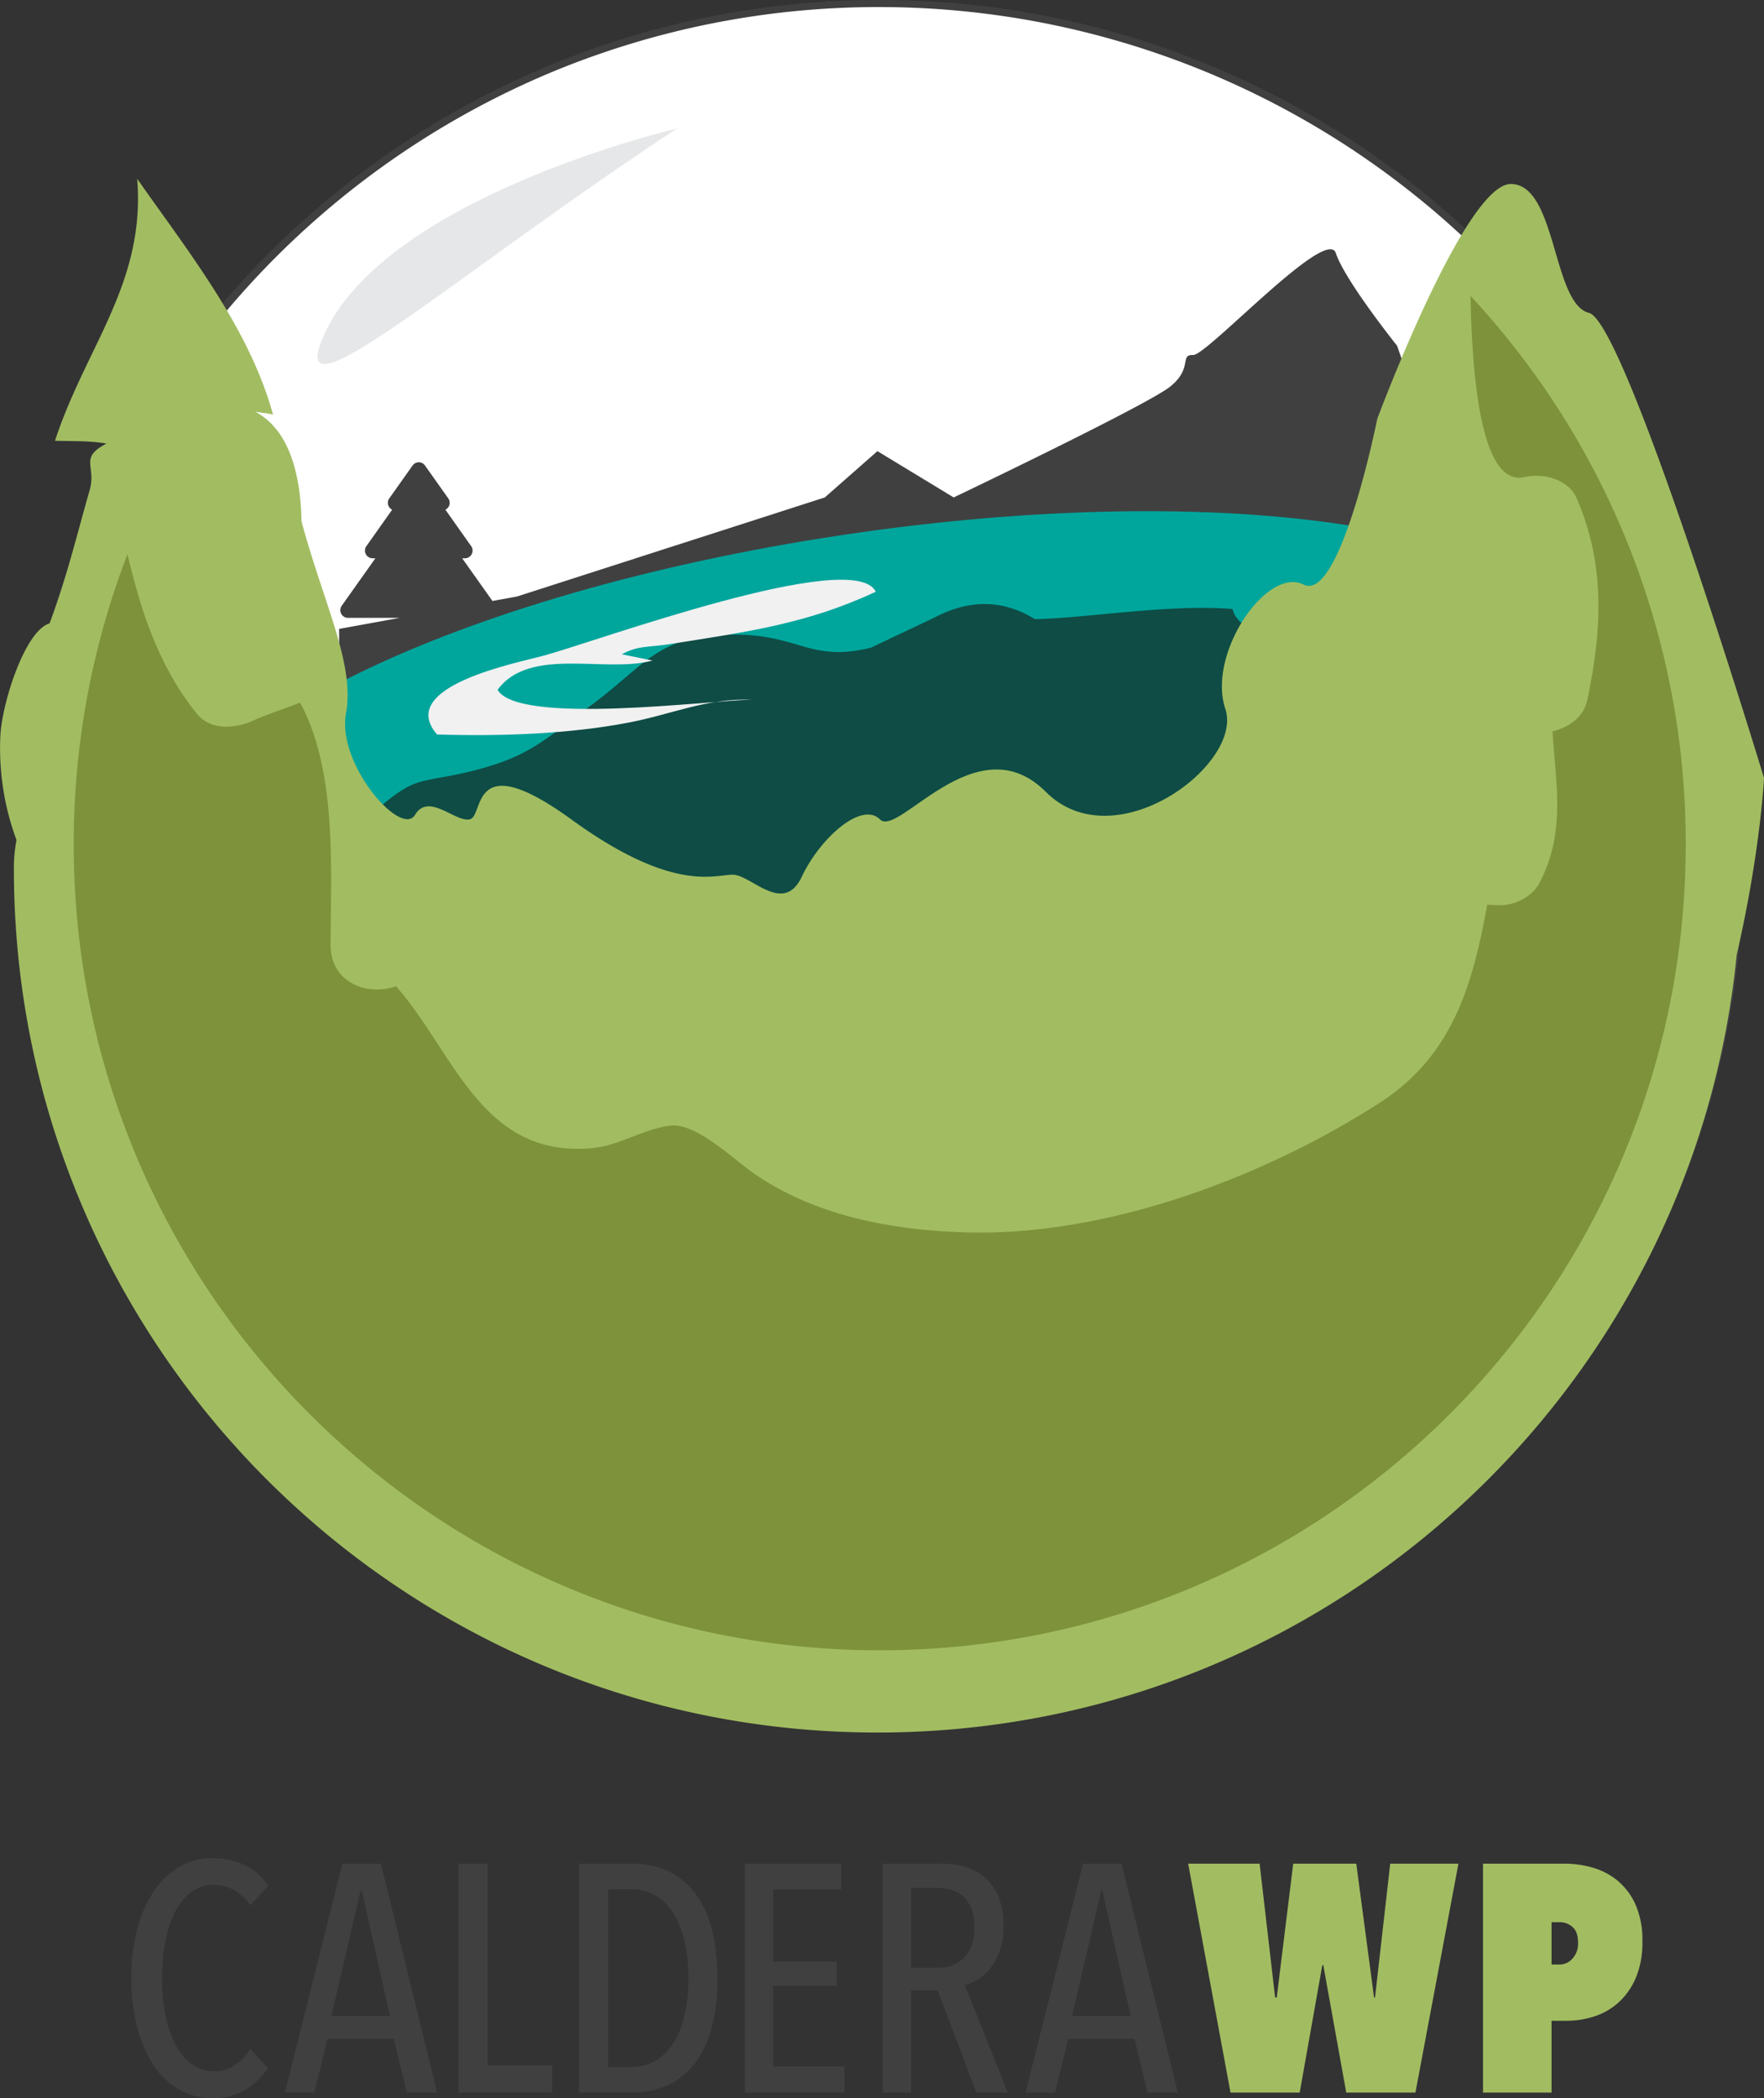 <svg id="caldera-globe" xmlns="http://www.w3.org/2000/svg" viewBox="0 0 499.237 593.711"><rect x="0" y="0" width="499.237" height="593.711" fill="#333333" stroke="none"/><defs><style>.cls-1{fill:#404041;}.cls-2{fill:#a2bd61;}.cls-3{fill:#fff;}.cls-4{fill:#00a69c;}.cls-5{fill:#0e4c45;}.cls-6{fill:#f1f1f2;}.cls-7{fill:#7e923c;}.cls-8{fill:#e6e7e8;}</style></defs><title>globe-with-calderawp</title><path class="cls-1" d="M69.843,594.522a17.656,17.656,0,0,1-9.332,2.334,18.578,18.578,0,0,1-9.699-2.563,21.786,21.786,0,0,1-7.229-7.136,36.208,36.208,0,0,1-4.483-10.751,55.187,55.187,0,0,1-1.555-13.496,54.214,54.214,0,0,1,1.601-13.541,35.551,35.551,0,0,1,4.575-10.751,22.549,22.549,0,0,1,7.228-7.092,18.18,18.18,0,0,1,9.562-2.562,21.167,21.167,0,0,1,9.058,1.921,16.486,16.486,0,0,1,6.771,5.857l-5.124,5.581a13.383,13.383,0,0,0-4.667-4.346,11.86,11.86,0,0,0-5.673-1.419,10.367,10.367,0,0,0-6.496,2.105,16.026,16.026,0,0,0-4.529,5.672,32.082,32.082,0,0,0-2.699,8.373,54.402,54.402,0,0,0-.915,10.202,53.661,53.661,0,0,0,.915,10.156,31.66,31.66,0,0,0,2.745,8.372,16.094,16.094,0,0,0,4.621,5.719,10.549,10.549,0,0,0,6.542,2.104,10.167,10.167,0,0,0,5.993-1.83,14.238,14.238,0,0,0,4.163-4.483l4.94,5.398a19.356,19.356,0,0,1-6.313,6.176" transform="translate(-0.381 -3.144)"/><path class="cls-1" d="M115.501,595.3l-3.66-15.189H93.084l-3.751,15.189h-8.326l16.286-64.781h10.888l15.92,64.781Zm-12.718-57.095h-.366l-8.236,35.409h16.562Z" transform="translate(-0.381 -3.144)"/><polygon class="cls-1" points="129.759 592.155 129.759 527.375 137.994 527.375 137.994 584.468 156.293 584.468 156.293 592.155 129.759 592.155"/><path class="cls-1" d="M203.428,563.001q0,15.738-6.405,24.018-6.403,8.281-17.933,8.281H164.267V530.52h14.914q11.529,0,17.888,8.326,6.358,8.327,6.359,24.155m-8.234,0a44.932,44.932,0,0,0-1.231-11.163,24.768,24.768,0,0,0-3.372-7.868,14.269,14.269,0,0,0-5.103-4.667,13.438,13.438,0,0,0-6.334-1.556h-6.651v50.324h6.651a13.414,13.414,0,0,0,6.334-1.555,14.239,14.239,0,0,0,5.103-4.666,24.778,24.778,0,0,0,3.372-7.824,43.928,43.928,0,0,0,1.231-11.025" transform="translate(-0.381 -3.144)"/><polygon class="cls-1" points="210.823 592.155 210.823 527.375 238.09 527.375 238.09 534.694 218.783 534.694 218.783 555.098 236.808 555.098 236.808 561.961 218.783 561.961 218.783 584.744 239.005 584.744 239.005 592.155 210.823 592.155"/><path class="cls-1" d="M276.717,595.3l-10.98-28.913h-7.503v28.913h-8.051v-64.781h16.788a23.156,23.156,0,0,1,6.744.96,14.776,14.776,0,0,1,5.55,3.066,14.427,14.427,0,0,1,3.761,5.49,21.601,21.601,0,0,1,1.377,8.144,20.868,20.868,0,0,1-1.019,6.862,17.054,17.054,0,0,1-2.64,4.986,13.653,13.653,0,0,1-3.555,3.248,11.571,11.571,0,0,1-3.766,1.556l12.17,30.469Zm-.549-46.803a13.766,13.766,0,0,0-.915-5.42,9.42,9.42,0,0,0-2.379-3.398,8.227,8.227,0,0,0-3.386-1.791,14.993,14.993,0,0,0-3.842-.506h-7.412v22.599h7.595a9.872,9.872,0,0,0,7.503-2.985q2.835-2.985,2.836-8.499" transform="translate(-0.381 -3.144)"/><path class="cls-1" d="M325.118,595.3l-3.66-15.189H302.701l-3.751,15.189h-8.326l16.286-64.781h10.887l15.921,64.781Zm-12.718-57.095h-.366l-8.237,35.409H320.36Z" transform="translate(-0.381 -3.144)"/><polygon class="cls-2" points="367.832 592.155 348.252 592.155 336.266 527.375 356.486 527.375 360.878 565.255 361.336 565.255 366.002 527.375 383.844 527.375 388.877 565.255 389.151 565.255 393.451 527.375 412.758 527.375 400.588 592.155 381.008 592.155 374.512 556.104 374.237 556.104 367.832 592.155"/><path class="cls-2" d="M439.49,574.987v20.313h-19.397v-64.781h23.149a28.846,28.846,0,0,1,7.777,1.098,19.473,19.473,0,0,1,7.091,3.66,18.79,18.79,0,0,1,5.124,6.771,24.833,24.833,0,0,1,1.967,10.522,25.441,25.441,0,0,1-1.876,10.293,19.953,19.953,0,0,1-4.895,6.954,18.822,18.822,0,0,1-6.862,3.935,25.291,25.291,0,0,1-7.777,1.235Zm0-27.907v11.986h2.379a4.814,4.814,0,0,0,3.522-1.66,6.232,6.232,0,0,0,1.602-4.517q0-3.135-1.602-4.472a5.372,5.372,0,0,0-3.522-1.337Z" transform="translate(-0.381 -3.144)"/><path class="cls-3" d="M249.358,490.921a243.388,243.388,0,0,1-172.103-415.49,243.389,243.389,0,1,1,344.206,344.202,241.796,241.796,0,0,1-172.103,71.288" transform="translate(-0.381 -3.144)"/><path class="cls-1" d="M249.358,5.144a242.452,242.452,0,0,1,94.348,465.729A242.452,242.452,0,0,1,155.01,24.192,240.868,240.868,0,0,1,249.358,5.144m0-2c-134.972,0-244.39,109.416-244.39,244.387s109.418,244.389,244.39,244.389,244.39-109.418,244.39-244.389S384.33,3.144,249.358,3.144" transform="translate(-0.381 -3.144)"/><path class="cls-1" d="M395.789,101.003s-14.742-18.408-17.35-26.227c-2.602-7.817-36.482,29.007-40.392,28.834-3.907-.167,0,3.742-6.515,8.955-6.514,5.21-61.244,31.346-61.244,31.346l-21.582-13.103-14.899,13.103-87.101,28.03-6.956,1.267-8.564-12.076h.792a2.181,2.181,0,0,0,1.914-1.194,2.159,2.159,0,0,0-.159-2.235l-7.3-10.328a2.201,2.201,0,0,0,.973-.942,2.171,2.171,0,0,0-.149-2.241l-6.608-9.324a2.135,2.135,0,0,0-3.497,0l-6.611,9.324a2.159,2.159,0,0,0-.141,2.241,2.125,2.125,0,0,0,.969.942l-7.296,10.314a2.184,2.184,0,0,0,1.746,3.443h.796l-9.531,13.44a2.177,2.177,0,0,0,1.751,3.418h14.636l-17.114,3.116v44.821l119.205,70.36,213.696-99.027Z" transform="translate(-0.381 -3.144)"/><path class="cls-4" d="M51.326,245.94c5.645,34.061,98.588,48.39,207.596,31.998,109.008-16.393,192.807-57.294,187.169-91.356-5.649-34.061-98.588-48.386-207.596-31.994-109.008,16.39-192.808,57.291-187.169,91.352" transform="translate(-0.381 -3.144)"/><path class="cls-5" d="M104.502,260.351c-13.713-9.08-7.315-19.836,3.44-28.916,10.379-8.754,11.474-6.677,24.693-9.787,17.466-4.108,21.614-9.047,34.461-18.477,16.572-12.157,19.668-21.106,42.819-20.426,17.024.502,20.469,7.783,36.971,3.673q8.955-4.246,17.908-8.488,14.996-7.913,28.468.426c14.798-.296,38.019-4.332,55.96-2.873,4.591,20.411,106.996,4.289,102.503,8.286-34.769,30.913-253.711,151.143-304.186,121.575a117.442,117.442,0,0,1-43.037-44.993" transform="translate(-0.381 -3.144)"/><path class="cls-2" d="M499.619,223.301s-39.09-128.998-49.515-131.605c-10.422-2.606-9.117-36.483-22.15-36.483-13.032,0-37.785,66.452-37.785,66.452s-10.426,52.12-20.851,46.91c-10.421-5.212-27.361,19.545-22.15,35.181s-31.272,42.998-50.82,23.453c-19.542-19.544-41.696,13.031-46.906,7.819-5.211-5.213-16.94,5.212-22.15,16.214-5.215,11.006-14.332-.579-19.547-.579-5.21,0-16.939,5.213-45.604-15.596-28.668-20.804-24.757-1.341-28.668-.117-3.907,1.23-11.725-7.741-15.636-1.224-3.906,6.514-22.15-14.334-19.542-28.669,2.543-14.001-6.098-30.494-12.576-54.329-.263-13.582-3.538-26.031-13.138-31.097,1.692.303,3.394.432,5.054.817-6.668-24.45-24.096-46.242-38.428-66.709,2.402,29.538-14.612,47.602-23.264,74.131,4.676.159,9.947-.047,14.566.801-7.925,4.151-2.744,6.189-4.783,13.284-3.641,12.679-6.56,25.004-11.314,37.581-7.004,2.137-13.415,22.449-13.923,31.677a74.815,74.815,0,0,0,4.568,29.657,41.24,41.24,0,0,0-.741,8.161c0,134.969,109.423,244.387,244.39,244.387,126.767,0,230.983-96.52,243.187-220.075,6.732-29.201,7.726-50.042,7.726-50.042" transform="translate(-0.381 -3.144)"/><path class="cls-6" d="M185.036,190.06c-13.266,3.692-34.722-4.135-43.848,8.307,6.021,10.052,59.754,3.003,71.995,2.772-12.875-.421-22.433,4.058-34.591,6.424-17.117,3.329-36.799,3.976-54.516,3.427-11.766-13.587,22.401-20.195,30.178-22.304,14.867-4.032,87.761-30.801,93.986-18.095-19.495,9.141-36.877,11.422-58.356,14.826-6.254.99-8.857.333-13.523,2.878" transform="translate(-0.381 -3.144)"/><path class="cls-7" d="M416.55,86.871c.503,26.015,3.544,53.999,15.324,51.269,5.192-1.205,12.358.565,14.714,5.987,8.162,18.761,7.171,37.243,3.055,56.949-1.081,5.159-5.285,7.864-9.886,9.033.861,14.647,3.865,28.252-3.595,42.721-2.044,3.977-6.868,6.517-11.249,6.456-1.229-.016-2.43-.064-3.623-.13-4.06,22.185-9.521,42.621-30.531,56.119-32.984,21.2-77.392,37.773-116.988,36.606-20.842-.613-42.535-4.603-59.992-16.644-5.555-3.832-16.301-14.392-23.603-13.559-7.776.889-14.458,5.7-22.392,6.388-31.197,2.705-38.782-27.044-55.321-45.836-8.535,2.953-18.509-1.276-18.514-11.65-.004-20.721,2.012-49.017-8.637-68.605-4.451,1.713-8.996,3.184-13.451,5.149-4.969,2.188-11.893,2.822-15.79-2.034-10.826-13.499-15.766-28.906-19.608-45.115a227.569,227.569,0,0,0-15.217,82.057c0,125.981,102.126,228.11,228.112,228.11,125.984,0,228.11-102.129,228.11-228.11a227.28,227.28,0,0,0-60.918-155.161" transform="translate(-0.381 -3.144)"/><path class="cls-8" d="M191.96,39.513s-85.372,19.924-100.762,60.575c-8.39,22.157,39.956-20.615,100.762-60.575" transform="translate(-0.381 -3.144)"/></svg>